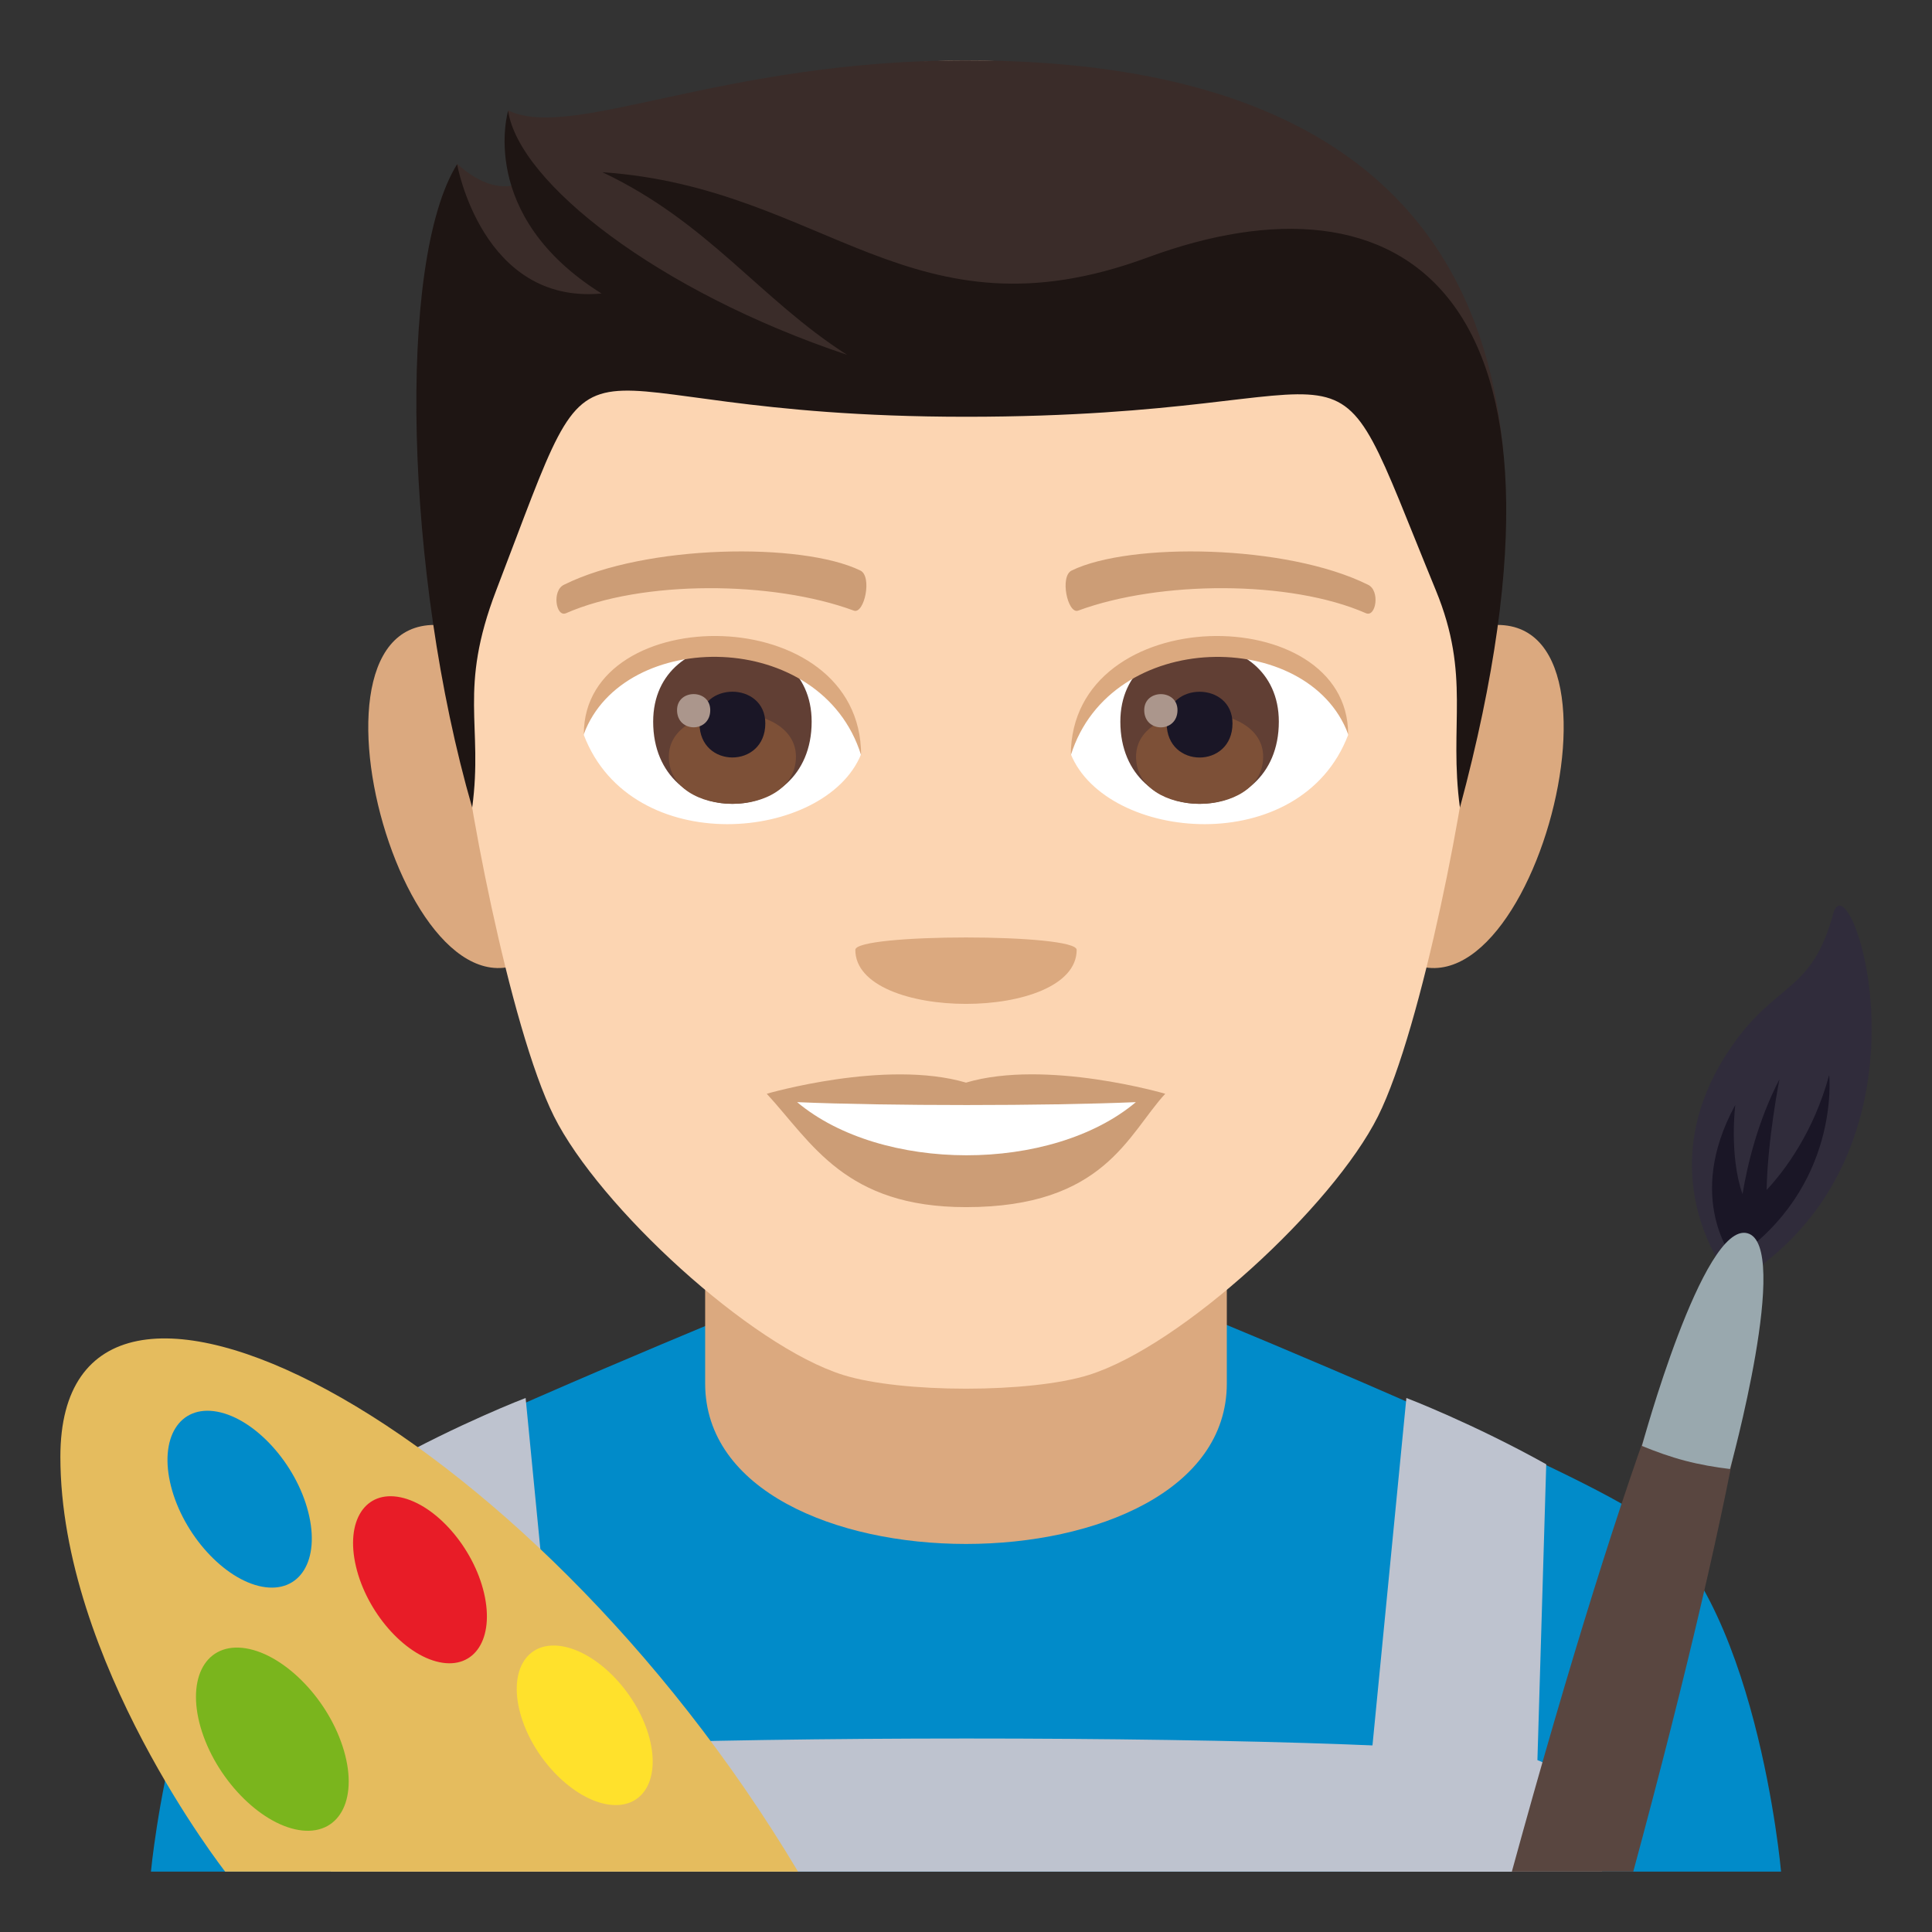 <?xml version="1.0" encoding="utf-8"?>
<!-- Generator: Adobe Illustrator 15.0.0, SVG Export Plug-In . SVG Version: 6.00 Build 0)  -->
<!DOCTYPE svg PUBLIC "-//W3C//DTD SVG 1.1//EN" "http://www.w3.org/Graphics/SVG/1.1/DTD/svg11.dtd">
<svg version="1.1" id="Layer_1" xmlns:x="http://ns.adobe.com/Extensibility/1.0/" xmlns:i="http://ns.adobe.com/AdobeIllustrator/10.0/" xmlns:graph="http://ns.adobe.com/Graphs/1.0/"
	 xmlns="http://www.w3.org/2000/svg" xmlns:xlink="http://www.w3.org/1999/xlink" xmlns:a="http://ns.adobe.com/AdobeSVGViewerExtensions/3.0/"
	 x="0px" y="0px" width="64px" height="64px" viewBox="0 0 64 64" enable-background="new 0 0 64 64" xml:space="preserve">
<rect x="0" y="0" width="64" height="64" fill="#333333" stroke="none"/>
<path fill="#018BC9" d="M9.787,50.152c2.701-1.748,13.908-6.363,13.908-6.363h16.695c0,0,11.197,4.605,13.883,6.359
	C58.178,52.691,59,62,59,62H5C5,62,5.871,52.682,9.787,50.152z"/>
<path fill="#BEC3CF" d="M12.779,48.506c2.43-1.354,4.633-2.197,4.633-2.197L18.941,62h-5.758L12.779,48.506z"/>
<path fill="#BEC3CF" d="M51.221,48.506c-2.43-1.354-4.633-2.197-4.633-2.197L45.057,62h5.762L51.221,48.506z"/>
<path fill="#DBA97F" d="M23.359,45.828c0,7.09,17.281,7.09,17.281,0c0-4.322,0-11.471,0-11.471H23.359
	C23.359,34.357,23.359,40.246,23.359,45.828z"/>
<path fill="#BEC3CF" d="M12.949,58.369c1.936-1.037,36.193-1.039,38.127-0.002C52.271,59.01,53.074,62,53.074,62H10.955
	C10.955,62,11.756,59.012,12.949,58.369z"/>
<path fill="#DBA97F" d="M14.9,20.75c-5.719-1.031-1.252,14.957,3.225,10.547C20.197,29.252,17.574,21.232,14.9,20.75z"/>
<path fill="#DBA97F" d="M49.1,20.75c-2.674,0.482-5.299,8.502-3.223,10.547C50.354,35.707,54.814,19.719,49.1,20.75z"/>
<path fill="#FCD5B2" d="M32,2.002c-11.824,0-17.521,8.945-16.807,21.383c0.143,2.504,1.693,10.666,3.158,13.594
	c1.498,2.994,6.512,7.613,9.584,8.57c1.939,0.604,6.188,0.604,8.127,0c3.072-0.957,8.086-5.576,9.586-8.57
	c1.465-2.928,3.016-11.09,3.158-13.594C49.521,10.947,43.824,2.002,32,2.002z"/>
<path fill="#CC9D76" d="M32,35.863c-2.66-0.783-6.6,0.369-6.6,0.369c1.5,1.635,2.6,3.756,6.6,3.756c4.582,0,5.359-2.406,6.6-3.756
	C38.6,36.232,34.656,35.076,32,35.863z"/>
<path fill="#FFFFFF" d="M26.406,36.51c2.787,2.34,8.418,2.354,11.221,0C34.656,36.637,29.398,36.639,26.406,36.51z"/>
<path fill="#DBA97F" d="M35.666,31.465c0,2.387-7.332,2.387-7.332,0C28.334,30.918,35.666,30.918,35.666,31.465z"/>
<path fill="#3A2C29" d="M32,2c-8.135,0-13.049,2.688-15.168,1.656c0,0-0.23,1.387,0.6,2.291c0,0-0.877,0.758-2.291-0.521
	C13.793,9.803,17.793,12.338,32,12.338s10.813-3.459,17.797,2.617C49.111,7.465,44.354,2,32,2z"/>
<path fill="#1E1513" d="M38.016,8.529c-7.822,2.889-10.682-2.32-18.061-2.824c3.51,1.658,5.223,4.209,8.105,6.049
	c-6.273-2.1-10.877-5.711-11.227-8.084c0,0-1.047,3.463,3.094,6.053c-3.959,0.367-4.785-4.283-4.785-4.283
	c-2.004,3.221-1.727,13.605,0.5,21.313c0.371-2.75-0.475-3.887,0.797-7.201c3.805-9.904,1.355-5.746,15.563-5.746
	c14.205,0,11.641-3.793,15.561,5.746c1.17,2.844,0.426,4.451,0.799,7.201C53.031,9.375,46.314,5.467,38.016,8.529z"/>
<path fill="#FFFFFF" d="M44.658,24.348c-1.58,4.135-8.008,3.529-9.186,0.635C36.367,20.332,43.791,19.936,44.658,24.348z"/>
<path fill="#FFFFFF" d="M19.34,24.348c1.58,4.135,8.01,3.529,9.186,0.635C27.631,20.33,20.209,19.934,19.34,24.348z"/>
<path fill="#CC9D76" d="M45.314,19.369c-2.705-1.342-7.879-1.408-9.807-0.473c-0.412,0.182-0.141,1.455,0.207,1.332
	c2.688-0.994,7.02-1.018,9.535,0.086C45.584,20.457,45.725,19.557,45.314,19.369z"/>
<path fill="#CC9D76" d="M18.686,19.369c2.703-1.342,7.877-1.408,9.807-0.473c0.412,0.182,0.141,1.455-0.207,1.332
	c-2.691-0.994-7.02-1.018-9.537,0.086C18.414,20.457,18.275,19.557,18.686,19.369z"/>
<path fill="#613F34" d="M37.113,23.906c0,3.629,5.25,3.629,5.25,0C42.363,20.537,37.113,20.537,37.113,23.906z"/>
<path fill="#7D5037" d="M37.633,25.068c0,2.08,4.211,2.08,4.211,0C41.844,23.137,37.633,23.137,37.633,25.068z"/>
<path fill="#1A1626" d="M38.648,23.963c0,1.508,2.18,1.508,2.18,0C40.828,22.566,38.648,22.566,38.648,23.963z"/>
<path fill="#AB968C" d="M37.904,23.523c0,0.762,1.102,0.762,1.102,0C39.006,22.818,37.904,22.818,37.904,23.523z"/>
<path fill="#613F34" d="M21.637,23.906c0,3.629,5.25,3.629,5.25,0C26.887,20.537,21.637,20.537,21.637,23.906z"/>
<path fill="#7D5037" d="M22.156,25.066c0,2.082,4.211,2.082,4.211,0C26.367,23.135,22.156,23.135,22.156,25.066z"/>
<path fill="#1A1626" d="M23.172,23.963c0,1.506,2.18,1.506,2.18,0C25.352,22.564,23.172,22.564,23.172,23.963z"/>
<path fill="#AB968C" d="M22.428,23.523c0,0.76,1.1,0.76,1.1,0C23.527,22.816,22.428,22.816,22.428,23.523z"/>
<path fill="#DBA97F" d="M44.658,24.316c0-4.441-9.186-4.441-9.186,0.703C36.785,20.799,43.346,20.799,44.658,24.316z"/>
<path fill="#DBA97F" d="M19.34,24.316c0-4.441,9.186-4.441,9.186,0.701C27.215,20.797,20.652,20.797,19.34,24.316z"/>
<path fill="#E5BC5E" d="M7.459,62C7.459,62,2,55.031,2,48.258C2,39.084,17.461,46.963,26.436,62H7.459z"/>
<path fill="#018BC9" d="M10.211,50.088c-0.406-1.6-1.758-3.088-3.014-3.324c-1.254-0.234-1.939,0.875-1.531,2.475
	s1.762,3.086,3.016,3.322C9.936,52.795,10.619,51.688,10.211,50.088"/>
<path fill="#E81C27" d="M16.035,52.775c-0.352-1.508-1.592-2.928-2.764-3.174s-1.834,0.779-1.48,2.287
	c0.352,1.506,1.592,2.928,2.762,3.174C15.725,55.309,16.387,54.283,16.035,52.775"/>
<path fill="#FFE12C" d="M21.475,57.438c-0.443-1.449-1.748-2.752-2.91-2.912c-1.16-0.158-1.742,0.887-1.299,2.34
	c0.441,1.447,1.744,2.752,2.906,2.914C21.334,59.938,21.914,58.889,21.475,57.438"/>
<path fill="#7AB51D" d="M11.35,57.852c-0.541-1.668-2.031-3.129-3.318-3.264c-1.285-0.133-1.883,1.113-1.34,2.783
	c0.545,1.67,2.033,3.129,3.318,3.266C11.297,60.77,11.895,59.521,11.35,57.852"/>
<path fill="#594640" d="M54.104,62c3.652-13.504,4.789-20.883,3.779-21.146C56.85,40.582,53.959,47.861,50.082,62H54.104z"/>
<path fill="#302C3B" d="M57.172,42.143c0,0-2.66-3.377,0.203-7.498c1.496-2.152,2.631-1.74,3.354-4.379
	c0.539-1.977,3.826,7.635-2.938,12.041L57.172,42.143z"/>
<path fill="#1A1626" d="M60.594,35.613c-0.518,1.891-1.455,3.141-2.072,3.807c0.029-1.662,0.424-3.666,0.424-3.666
	c-0.719,1.391-1.059,2.82-1.223,3.803c-0.449-1.277-0.24-2.953-0.24-2.953c-1.705,3.123-0.045,5.117-0.045,5.117
	C60.986,39.328,60.594,35.613,60.594,35.613"/>
<path fill="#99A8AE" d="M54.391,47.898c0.457,0.189,0.932,0.359,1.428,0.49c0.498,0.131,0.994,0.215,1.49,0.275
	c0,0,2.047-7.426,0.574-7.811C56.414,40.467,54.391,47.898,54.391,47.898"/>
</svg>
